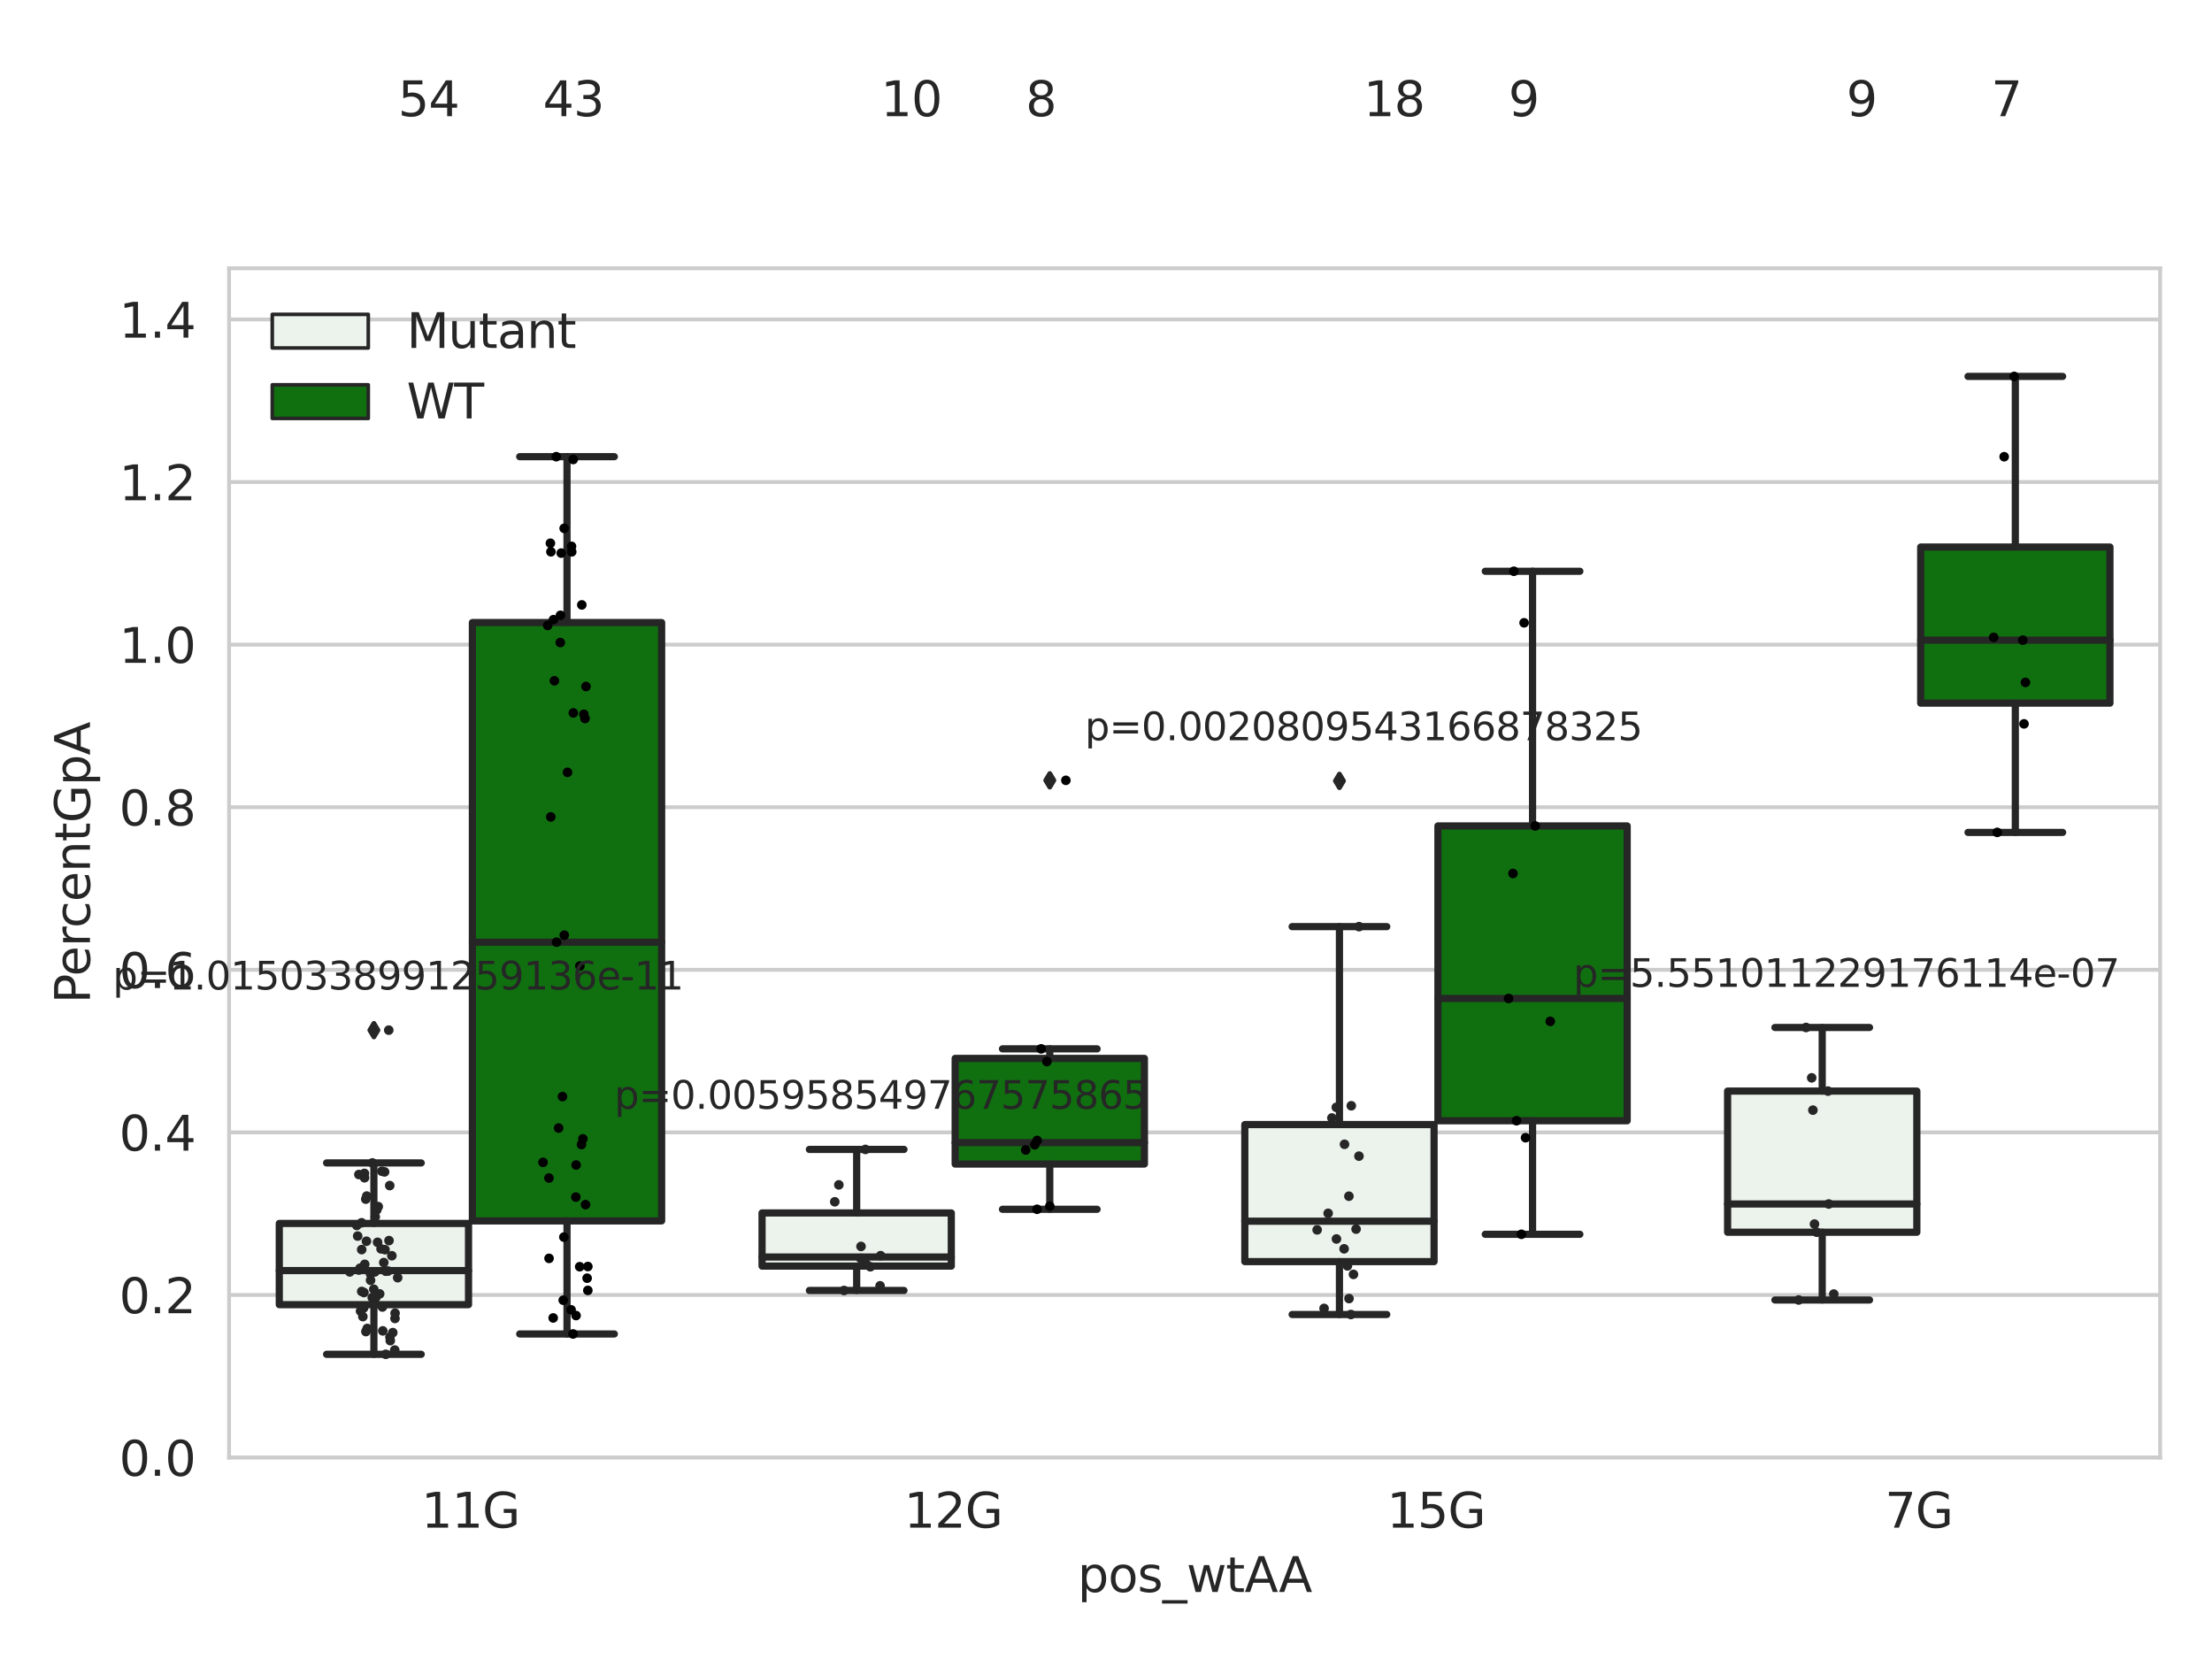 <?xml version="1.0" encoding="utf-8" standalone="no"?>
<!DOCTYPE svg PUBLIC "-//W3C//DTD SVG 1.1//EN"
  "http://www.w3.org/Graphics/SVG/1.1/DTD/svg11.dtd">
<svg xmlns:xlink="http://www.w3.org/1999/xlink" width="460.8pt" height="345.6pt" viewBox="0 0 460.8 345.6" xmlns="http://www.w3.org/2000/svg" version="1.1">
 <defs>
  <style type="text/css">*{stroke-linejoin: round; stroke-linecap: butt}</style>
 </defs>
 <g id="figure_1">
  <g id="patch_1">
   <path d="M 0 345.6 
L 460.8 345.6 
L 460.8 0 
L 0 0 
z
" style="fill: #ffffff"/>
  </g>
  <g id="axes_1">
   <g id="patch_2">
    <path d="M 47.72 303.64 
L 450 303.64 
L 450 55.89 
L 47.72 55.89 
z
" style="fill: #ffffff"/>
   </g>
   <g id="matplotlib.axis_1">
    <g id="xtick_1">
     <g id="text_1">
      <!-- 11G -->
      <g style="fill: #262626" transform="translate(87.768 318.238)scale(0.1 -0.1)">
       <defs>
        <path id="DejaVuSans-31" d="M 794 531 
L 1825 531 
L 1825 4091 
L 703 3866 
L 703 4441 
L 1819 4666 
L 2450 4666 
L 2450 531 
L 3481 531 
L 3481 0 
L 794 0 
L 794 531 
z
" transform="scale(0.016)"/>
        <path id="DejaVuSans-47" d="M 3809 666 
L 3809 1919 
L 2778 1919 
L 2778 2438 
L 4434 2438 
L 4434 434 
Q 4069 175 3628 42 
Q 3188 -91 2688 -91 
Q 1594 -91 976 548 
Q 359 1188 359 2328 
Q 359 3472 976 4111 
Q 1594 4750 2688 4750 
Q 3144 4750 3555 4637 
Q 3966 4525 4313 4306 
L 4313 3634 
Q 3963 3931 3569 4081 
Q 3175 4231 2741 4231 
Q 1884 4231 1454 3753 
Q 1025 3275 1025 2328 
Q 1025 1384 1454 906 
Q 1884 428 2741 428 
Q 3075 428 3337 486 
Q 3600 544 3809 666 
z
" transform="scale(0.016)"/>
       </defs>
       <use xlink:href="#DejaVuSans-31"/>
       <use xlink:href="#DejaVuSans-31" x="63.623"/>
       <use xlink:href="#DejaVuSans-47" x="127.246"/>
      </g>
     </g>
    </g>
    <g id="xtick_2">
     <g id="text_2">
      <!-- 12G -->
      <g style="fill: #262626" transform="translate(188.338 318.238)scale(0.1 -0.1)">
       <defs>
        <path id="DejaVuSans-32" d="M 1228 531 
L 3431 531 
L 3431 0 
L 469 0 
L 469 531 
Q 828 903 1448 1529 
Q 2069 2156 2228 2338 
Q 2531 2678 2651 2914 
Q 2772 3150 2772 3378 
Q 2772 3750 2511 3984 
Q 2250 4219 1831 4219 
Q 1534 4219 1204 4116 
Q 875 4013 500 3803 
L 500 4441 
Q 881 4594 1212 4672 
Q 1544 4750 1819 4750 
Q 2544 4750 2975 4387 
Q 3406 4025 3406 3419 
Q 3406 3131 3298 2873 
Q 3191 2616 2906 2266 
Q 2828 2175 2409 1742 
Q 1991 1309 1228 531 
z
" transform="scale(0.016)"/>
       </defs>
       <use xlink:href="#DejaVuSans-31"/>
       <use xlink:href="#DejaVuSans-32" x="63.623"/>
       <use xlink:href="#DejaVuSans-47" x="127.246"/>
      </g>
     </g>
    </g>
    <g id="xtick_3">
     <g id="text_3">
      <!-- 15G -->
      <g style="fill: #262626" transform="translate(288.908 318.238)scale(0.1 -0.1)">
       <defs>
        <path id="DejaVuSans-35" d="M 691 4666 
L 3169 4666 
L 3169 4134 
L 1269 4134 
L 1269 2991 
Q 1406 3038 1543 3061 
Q 1681 3084 1819 3084 
Q 2600 3084 3056 2656 
Q 3513 2228 3513 1497 
Q 3513 744 3044 326 
Q 2575 -91 1722 -91 
Q 1428 -91 1123 -41 
Q 819 9 494 109 
L 494 744 
Q 775 591 1075 516 
Q 1375 441 1709 441 
Q 2250 441 2565 725 
Q 2881 1009 2881 1497 
Q 2881 1984 2565 2268 
Q 2250 2553 1709 2553 
Q 1456 2553 1204 2497 
Q 953 2441 691 2322 
L 691 4666 
z
" transform="scale(0.016)"/>
       </defs>
       <use xlink:href="#DejaVuSans-31"/>
       <use xlink:href="#DejaVuSans-35" x="63.623"/>
       <use xlink:href="#DejaVuSans-47" x="127.246"/>
      </g>
     </g>
    </g>
    <g id="xtick_4">
     <g id="text_4">
      <!-- 7G -->
      <g style="fill: #262626" transform="translate(392.66 318.238)scale(0.1 -0.1)">
       <defs>
        <path id="DejaVuSans-37" d="M 525 4666 
L 3525 4666 
L 3525 4397 
L 1831 0 
L 1172 0 
L 2766 4134 
L 525 4134 
L 525 4666 
z
" transform="scale(0.016)"/>
       </defs>
       <use xlink:href="#DejaVuSans-37"/>
       <use xlink:href="#DejaVuSans-47" x="63.623"/>
      </g>
     </g>
    </g>
    <g id="text_5">
     <!-- pos_wtAA -->
     <g style="fill: #262626" transform="translate(224.494 331.638)scale(0.1 -0.1)">
      <defs>
       <path id="DejaVuSans-70" d="M 1159 525 
L 1159 -1331 
L 581 -1331 
L 581 3500 
L 1159 3500 
L 1159 2969 
Q 1341 3281 1617 3432 
Q 1894 3584 2278 3584 
Q 2916 3584 3314 3078 
Q 3713 2572 3713 1747 
Q 3713 922 3314 415 
Q 2916 -91 2278 -91 
Q 1894 -91 1617 61 
Q 1341 213 1159 525 
z
M 3116 1747 
Q 3116 2381 2855 2742 
Q 2594 3103 2138 3103 
Q 1681 3103 1420 2742 
Q 1159 2381 1159 1747 
Q 1159 1113 1420 752 
Q 1681 391 2138 391 
Q 2594 391 2855 752 
Q 3116 1113 3116 1747 
z
" transform="scale(0.016)"/>
       <path id="DejaVuSans-6f" d="M 1959 3097 
Q 1497 3097 1228 2736 
Q 959 2375 959 1747 
Q 959 1119 1226 758 
Q 1494 397 1959 397 
Q 2419 397 2687 759 
Q 2956 1122 2956 1747 
Q 2956 2369 2687 2733 
Q 2419 3097 1959 3097 
z
M 1959 3584 
Q 2709 3584 3137 3096 
Q 3566 2609 3566 1747 
Q 3566 888 3137 398 
Q 2709 -91 1959 -91 
Q 1206 -91 779 398 
Q 353 888 353 1747 
Q 353 2609 779 3096 
Q 1206 3584 1959 3584 
z
" transform="scale(0.016)"/>
       <path id="DejaVuSans-73" d="M 2834 3397 
L 2834 2853 
Q 2591 2978 2328 3040 
Q 2066 3103 1784 3103 
Q 1356 3103 1142 2972 
Q 928 2841 928 2578 
Q 928 2378 1081 2264 
Q 1234 2150 1697 2047 
L 1894 2003 
Q 2506 1872 2764 1633 
Q 3022 1394 3022 966 
Q 3022 478 2636 193 
Q 2250 -91 1575 -91 
Q 1294 -91 989 -36 
Q 684 19 347 128 
L 347 722 
Q 666 556 975 473 
Q 1284 391 1588 391 
Q 1994 391 2212 530 
Q 2431 669 2431 922 
Q 2431 1156 2273 1281 
Q 2116 1406 1581 1522 
L 1381 1569 
Q 847 1681 609 1914 
Q 372 2147 372 2553 
Q 372 3047 722 3315 
Q 1072 3584 1716 3584 
Q 2034 3584 2315 3537 
Q 2597 3491 2834 3397 
z
" transform="scale(0.016)"/>
       <path id="DejaVuSans-5f" d="M 3263 -1063 
L 3263 -1509 
L -63 -1509 
L -63 -1063 
L 3263 -1063 
z
" transform="scale(0.016)"/>
       <path id="DejaVuSans-77" d="M 269 3500 
L 844 3500 
L 1563 769 
L 2278 3500 
L 2956 3500 
L 3675 769 
L 4391 3500 
L 4966 3500 
L 4050 0 
L 3372 0 
L 2619 2869 
L 1863 0 
L 1184 0 
L 269 3500 
z
" transform="scale(0.016)"/>
       <path id="DejaVuSans-74" d="M 1172 4494 
L 1172 3500 
L 2356 3500 
L 2356 3053 
L 1172 3053 
L 1172 1153 
Q 1172 725 1289 603 
Q 1406 481 1766 481 
L 2356 481 
L 2356 0 
L 1766 0 
Q 1100 0 847 248 
Q 594 497 594 1153 
L 594 3053 
L 172 3053 
L 172 3500 
L 594 3500 
L 594 4494 
L 1172 4494 
z
" transform="scale(0.016)"/>
       <path id="DejaVuSans-41" d="M 2188 4044 
L 1331 1722 
L 3047 1722 
L 2188 4044 
z
M 1831 4666 
L 2547 4666 
L 4325 0 
L 3669 0 
L 3244 1197 
L 1141 1197 
L 716 0 
L 50 0 
L 1831 4666 
z
" transform="scale(0.016)"/>
      </defs>
      <use xlink:href="#DejaVuSans-70"/>
      <use xlink:href="#DejaVuSans-6f" x="63.477"/>
      <use xlink:href="#DejaVuSans-73" x="124.658"/>
      <use xlink:href="#DejaVuSans-5f" x="176.758"/>
      <use xlink:href="#DejaVuSans-77" x="226.758"/>
      <use xlink:href="#DejaVuSans-74" x="308.545"/>
      <use xlink:href="#DejaVuSans-41" x="347.754"/>
      <use xlink:href="#DejaVuSans-41" x="418.912"/>
     </g>
    </g>
   </g>
   <g id="matplotlib.axis_2">
    <g id="ytick_1">
     <g id="line2d_1">
      <path d="M 47.72 303.64 
L 450 303.64 
" clip-path="url(#pffad188296)" style="fill: none; stroke: #cccccc; stroke-width: 0.8; stroke-linecap: round"/>
     </g>
     <g id="text_6">
      <!-- 0.0 -->
      <g style="fill: #262626" transform="translate(24.817 307.439)scale(0.1 -0.1)">
       <defs>
        <path id="DejaVuSans-30" d="M 2034 4250 
Q 1547 4250 1301 3770 
Q 1056 3291 1056 2328 
Q 1056 1369 1301 889 
Q 1547 409 2034 409 
Q 2525 409 2770 889 
Q 3016 1369 3016 2328 
Q 3016 3291 2770 3770 
Q 2525 4250 2034 4250 
z
M 2034 4750 
Q 2819 4750 3233 4129 
Q 3647 3509 3647 2328 
Q 3647 1150 3233 529 
Q 2819 -91 2034 -91 
Q 1250 -91 836 529 
Q 422 1150 422 2328 
Q 422 3509 836 4129 
Q 1250 4750 2034 4750 
z
" transform="scale(0.016)"/>
        <path id="DejaVuSans-2e" d="M 684 794 
L 1344 794 
L 1344 0 
L 684 0 
L 684 794 
z
" transform="scale(0.016)"/>
       </defs>
       <use xlink:href="#DejaVuSans-30"/>
       <use xlink:href="#DejaVuSans-2e" x="63.623"/>
       <use xlink:href="#DejaVuSans-30" x="95.41"/>
      </g>
     </g>
    </g>
    <g id="ytick_2">
     <g id="line2d_2">
      <path d="M 47.72 269.769 
L 450 269.769 
" clip-path="url(#pffad188296)" style="fill: none; stroke: #cccccc; stroke-width: 0.8; stroke-linecap: round"/>
     </g>
     <g id="text_7">
      <!-- 0.2 -->
      <g style="fill: #262626" transform="translate(24.817 273.568)scale(0.1 -0.1)">
       <use xlink:href="#DejaVuSans-30"/>
       <use xlink:href="#DejaVuSans-2e" x="63.623"/>
       <use xlink:href="#DejaVuSans-32" x="95.41"/>
      </g>
     </g>
    </g>
    <g id="ytick_3">
     <g id="line2d_3">
      <path d="M 47.72 235.898 
L 450 235.898 
" clip-path="url(#pffad188296)" style="fill: none; stroke: #cccccc; stroke-width: 0.8; stroke-linecap: round"/>
     </g>
     <g id="text_8">
      <!-- 0.4 -->
      <g style="fill: #262626" transform="translate(24.817 239.697)scale(0.1 -0.1)">
       <defs>
        <path id="DejaVuSans-34" d="M 2419 4116 
L 825 1625 
L 2419 1625 
L 2419 4116 
z
M 2253 4666 
L 3047 4666 
L 3047 1625 
L 3713 1625 
L 3713 1100 
L 3047 1100 
L 3047 0 
L 2419 0 
L 2419 1100 
L 313 1100 
L 313 1709 
L 2253 4666 
z
" transform="scale(0.016)"/>
       </defs>
       <use xlink:href="#DejaVuSans-30"/>
       <use xlink:href="#DejaVuSans-2e" x="63.623"/>
       <use xlink:href="#DejaVuSans-34" x="95.41"/>
      </g>
     </g>
    </g>
    <g id="ytick_4">
     <g id="line2d_4">
      <path d="M 47.72 202.026 
L 450 202.026 
" clip-path="url(#pffad188296)" style="fill: none; stroke: #cccccc; stroke-width: 0.8; stroke-linecap: round"/>
     </g>
     <g id="text_9">
      <!-- 0.6 -->
      <g style="fill: #262626" transform="translate(24.817 205.826)scale(0.1 -0.1)">
       <defs>
        <path id="DejaVuSans-36" d="M 2113 2584 
Q 1688 2584 1439 2293 
Q 1191 2003 1191 1497 
Q 1191 994 1439 701 
Q 1688 409 2113 409 
Q 2538 409 2786 701 
Q 3034 994 3034 1497 
Q 3034 2003 2786 2293 
Q 2538 2584 2113 2584 
z
M 3366 4563 
L 3366 3988 
Q 3128 4100 2886 4159 
Q 2644 4219 2406 4219 
Q 1781 4219 1451 3797 
Q 1122 3375 1075 2522 
Q 1259 2794 1537 2939 
Q 1816 3084 2150 3084 
Q 2853 3084 3261 2657 
Q 3669 2231 3669 1497 
Q 3669 778 3244 343 
Q 2819 -91 2113 -91 
Q 1303 -91 875 529 
Q 447 1150 447 2328 
Q 447 3434 972 4092 
Q 1497 4750 2381 4750 
Q 2619 4750 2861 4703 
Q 3103 4656 3366 4563 
z
" transform="scale(0.016)"/>
       </defs>
       <use xlink:href="#DejaVuSans-30"/>
       <use xlink:href="#DejaVuSans-2e" x="63.623"/>
       <use xlink:href="#DejaVuSans-36" x="95.41"/>
      </g>
     </g>
    </g>
    <g id="ytick_5">
     <g id="line2d_5">
      <path d="M 47.72 168.155 
L 450 168.155 
" clip-path="url(#pffad188296)" style="fill: none; stroke: #cccccc; stroke-width: 0.8; stroke-linecap: round"/>
     </g>
     <g id="text_10">
      <!-- 0.8 -->
      <g style="fill: #262626" transform="translate(24.817 171.954)scale(0.1 -0.1)">
       <defs>
        <path id="DejaVuSans-38" d="M 2034 2216 
Q 1584 2216 1326 1975 
Q 1069 1734 1069 1313 
Q 1069 891 1326 650 
Q 1584 409 2034 409 
Q 2484 409 2743 651 
Q 3003 894 3003 1313 
Q 3003 1734 2745 1975 
Q 2488 2216 2034 2216 
z
M 1403 2484 
Q 997 2584 770 2862 
Q 544 3141 544 3541 
Q 544 4100 942 4425 
Q 1341 4750 2034 4750 
Q 2731 4750 3128 4425 
Q 3525 4100 3525 3541 
Q 3525 3141 3298 2862 
Q 3072 2584 2669 2484 
Q 3125 2378 3379 2068 
Q 3634 1759 3634 1313 
Q 3634 634 3220 271 
Q 2806 -91 2034 -91 
Q 1263 -91 848 271 
Q 434 634 434 1313 
Q 434 1759 690 2068 
Q 947 2378 1403 2484 
z
M 1172 3481 
Q 1172 3119 1398 2916 
Q 1625 2713 2034 2713 
Q 2441 2713 2670 2916 
Q 2900 3119 2900 3481 
Q 2900 3844 2670 4047 
Q 2441 4250 2034 4250 
Q 1625 4250 1398 4047 
Q 1172 3844 1172 3481 
z
" transform="scale(0.016)"/>
       </defs>
       <use xlink:href="#DejaVuSans-30"/>
       <use xlink:href="#DejaVuSans-2e" x="63.623"/>
       <use xlink:href="#DejaVuSans-38" x="95.41"/>
      </g>
     </g>
    </g>
    <g id="ytick_6">
     <g id="line2d_6">
      <path d="M 47.72 134.284 
L 450 134.284 
" clip-path="url(#pffad188296)" style="fill: none; stroke: #cccccc; stroke-width: 0.8; stroke-linecap: round"/>
     </g>
     <g id="text_11">
      <!-- 1.0 -->
      <g style="fill: #262626" transform="translate(24.817 138.083)scale(0.1 -0.1)">
       <use xlink:href="#DejaVuSans-31"/>
       <use xlink:href="#DejaVuSans-2e" x="63.623"/>
       <use xlink:href="#DejaVuSans-30" x="95.41"/>
      </g>
     </g>
    </g>
    <g id="ytick_7">
     <g id="line2d_7">
      <path d="M 47.72 100.413 
L 450 100.413 
" clip-path="url(#pffad188296)" style="fill: none; stroke: #cccccc; stroke-width: 0.8; stroke-linecap: round"/>
     </g>
     <g id="text_12">
      <!-- 1.2 -->
      <g style="fill: #262626" transform="translate(24.817 104.212)scale(0.1 -0.1)">
       <use xlink:href="#DejaVuSans-31"/>
       <use xlink:href="#DejaVuSans-2e" x="63.623"/>
       <use xlink:href="#DejaVuSans-32" x="95.41"/>
      </g>
     </g>
    </g>
    <g id="ytick_8">
     <g id="line2d_8">
      <path d="M 47.72 66.542 
L 450 66.542 
" clip-path="url(#pffad188296)" style="fill: none; stroke: #cccccc; stroke-width: 0.8; stroke-linecap: round"/>
     </g>
     <g id="text_13">
      <!-- 1.4 -->
      <g style="fill: #262626" transform="translate(24.817 70.341)scale(0.1 -0.1)">
       <use xlink:href="#DejaVuSans-31"/>
       <use xlink:href="#DejaVuSans-2e" x="63.623"/>
       <use xlink:href="#DejaVuSans-34" x="95.41"/>
      </g>
     </g>
    </g>
    <g id="text_14">
     <!-- PercentGpA -->
     <g style="fill: #262626" transform="translate(18.737 209.041)rotate(-90)scale(0.1 -0.1)">
      <defs>
       <path id="DejaVuSans-50" d="M 1259 4147 
L 1259 2394 
L 2053 2394 
Q 2494 2394 2734 2622 
Q 2975 2850 2975 3272 
Q 2975 3691 2734 3919 
Q 2494 4147 2053 4147 
L 1259 4147 
z
M 628 4666 
L 2053 4666 
Q 2838 4666 3239 4311 
Q 3641 3956 3641 3272 
Q 3641 2581 3239 2228 
Q 2838 1875 2053 1875 
L 1259 1875 
L 1259 0 
L 628 0 
L 628 4666 
z
" transform="scale(0.016)"/>
       <path id="DejaVuSans-65" d="M 3597 1894 
L 3597 1613 
L 953 1613 
Q 991 1019 1311 708 
Q 1631 397 2203 397 
Q 2534 397 2845 478 
Q 3156 559 3463 722 
L 3463 178 
Q 3153 47 2828 -22 
Q 2503 -91 2169 -91 
Q 1331 -91 842 396 
Q 353 884 353 1716 
Q 353 2575 817 3079 
Q 1281 3584 2069 3584 
Q 2775 3584 3186 3129 
Q 3597 2675 3597 1894 
z
M 3022 2063 
Q 3016 2534 2758 2815 
Q 2500 3097 2075 3097 
Q 1594 3097 1305 2825 
Q 1016 2553 972 2059 
L 3022 2063 
z
" transform="scale(0.016)"/>
       <path id="DejaVuSans-72" d="M 2631 2963 
Q 2534 3019 2420 3045 
Q 2306 3072 2169 3072 
Q 1681 3072 1420 2755 
Q 1159 2438 1159 1844 
L 1159 0 
L 581 0 
L 581 3500 
L 1159 3500 
L 1159 2956 
Q 1341 3275 1631 3429 
Q 1922 3584 2338 3584 
Q 2397 3584 2469 3576 
Q 2541 3569 2628 3553 
L 2631 2963 
z
" transform="scale(0.016)"/>
       <path id="DejaVuSans-63" d="M 3122 3366 
L 3122 2828 
Q 2878 2963 2633 3030 
Q 2388 3097 2138 3097 
Q 1578 3097 1268 2742 
Q 959 2388 959 1747 
Q 959 1106 1268 751 
Q 1578 397 2138 397 
Q 2388 397 2633 464 
Q 2878 531 3122 666 
L 3122 134 
Q 2881 22 2623 -34 
Q 2366 -91 2075 -91 
Q 1284 -91 818 406 
Q 353 903 353 1747 
Q 353 2603 823 3093 
Q 1294 3584 2113 3584 
Q 2378 3584 2631 3529 
Q 2884 3475 3122 3366 
z
" transform="scale(0.016)"/>
       <path id="DejaVuSans-6e" d="M 3513 2113 
L 3513 0 
L 2938 0 
L 2938 2094 
Q 2938 2591 2744 2837 
Q 2550 3084 2163 3084 
Q 1697 3084 1428 2787 
Q 1159 2491 1159 1978 
L 1159 0 
L 581 0 
L 581 3500 
L 1159 3500 
L 1159 2956 
Q 1366 3272 1645 3428 
Q 1925 3584 2291 3584 
Q 2894 3584 3203 3211 
Q 3513 2838 3513 2113 
z
" transform="scale(0.016)"/>
      </defs>
      <use xlink:href="#DejaVuSans-50"/>
      <use xlink:href="#DejaVuSans-65" x="56.678"/>
      <use xlink:href="#DejaVuSans-72" x="118.201"/>
      <use xlink:href="#DejaVuSans-63" x="157.064"/>
      <use xlink:href="#DejaVuSans-65" x="212.045"/>
      <use xlink:href="#DejaVuSans-6e" x="273.568"/>
      <use xlink:href="#DejaVuSans-74" x="336.947"/>
      <use xlink:href="#DejaVuSans-47" x="376.156"/>
      <use xlink:href="#DejaVuSans-70" x="453.646"/>
      <use xlink:href="#DejaVuSans-41" x="517.123"/>
     </g>
    </g>
   </g>
   <g id="patch_3">
    <path d="M 58.179 271.781 
L 97.603 271.781 
L 97.603 254.868 
L 58.179 254.868 
L 58.179 271.781 
z
" clip-path="url(#pffad188296)" style="fill: #ecf2ec; stroke: #262626; stroke-width: 1.5; stroke-linejoin: miter"/>
   </g>
   <g id="patch_4">
    <path d="M 98.407 254.332 
L 137.831 254.332 
L 137.831 129.691 
L 98.407 129.691 
L 98.407 254.332 
z
" clip-path="url(#pffad188296)" style="fill: #107010; stroke: #262626; stroke-width: 1.5; stroke-linejoin: miter"/>
   </g>
   <g id="patch_5">
    <path d="M 158.749 263.752 
L 198.173 263.752 
L 198.173 252.679 
L 158.749 252.679 
L 158.749 263.752 
z
" clip-path="url(#pffad188296)" style="fill: #ecf2ec; stroke: #262626; stroke-width: 1.5; stroke-linejoin: miter"/>
   </g>
   <g id="patch_6">
    <path d="M 198.977 242.49 
L 238.401 242.49 
L 238.401 220.482 
L 198.977 220.482 
L 198.977 242.49 
z
" clip-path="url(#pffad188296)" style="fill: #107010; stroke: #262626; stroke-width: 1.5; stroke-linejoin: miter"/>
   </g>
   <g id="patch_7">
    <path d="M 259.319 262.815 
L 298.743 262.815 
L 298.743 234.265 
L 259.319 234.265 
L 259.319 262.815 
z
" clip-path="url(#pffad188296)" style="fill: #ecf2ec; stroke: #262626; stroke-width: 1.5; stroke-linejoin: miter"/>
   </g>
   <g id="patch_8">
    <path d="M 299.547 233.468 
L 338.971 233.468 
L 338.971 172.057 
L 299.547 172.057 
L 299.547 233.468 
z
" clip-path="url(#pffad188296)" style="fill: #107010; stroke: #262626; stroke-width: 1.5; stroke-linejoin: miter"/>
   </g>
   <g id="patch_9">
    <path d="M 359.889 256.699 
L 399.313 256.699 
L 399.313 227.295 
L 359.889 227.295 
L 359.889 256.699 
z
" clip-path="url(#pffad188296)" style="fill: #ecf2ec; stroke: #262626; stroke-width: 1.5; stroke-linejoin: miter"/>
   </g>
   <g id="patch_10">
    <path d="M 400.117 146.476 
L 439.541 146.476 
L 439.541 113.961 
L 400.117 113.961 
L 400.117 146.476 
z
" clip-path="url(#pffad188296)" style="fill: #107010; stroke: #262626; stroke-width: 1.5; stroke-linejoin: miter"/>
   </g>
   <g id="patch_11">
    <path d="M 98.005 303.64 
L 98.005 303.64 
L 98.005 303.64 
L 98.005 303.64 
z
" clip-path="url(#pffad188296)" style="fill: #ecf2ec; stroke: #262626; stroke-width: 0.75; stroke-linejoin: miter"/>
   </g>
   <g id="patch_12">
    <path d="M 98.005 303.64 
L 98.005 303.64 
L 98.005 303.64 
L 98.005 303.64 
z
" clip-path="url(#pffad188296)" style="fill: #107010; stroke: #262626; stroke-width: 0.75; stroke-linejoin: miter"/>
   </g>
   <g id="PathCollection_1"/>
   <g id="PathCollection_2"/>
   <g id="line2d_9">
    <path d="M 77.891 271.781 
L 77.891 282.127 
" clip-path="url(#pffad188296)" style="fill: none; stroke: #262626; stroke-width: 1.5; stroke-linecap: round"/>
   </g>
   <g id="line2d_10">
    <path d="M 77.891 254.868 
L 77.891 242.261 
" clip-path="url(#pffad188296)" style="fill: none; stroke: #262626; stroke-width: 1.5; stroke-linecap: round"/>
   </g>
   <g id="line2d_11">
    <path d="M 68.035 282.127 
L 87.747 282.127 
" clip-path="url(#pffad188296)" style="fill: none; stroke: #262626; stroke-width: 1.5; stroke-linecap: round"/>
   </g>
   <g id="line2d_12">
    <path d="M 68.035 242.261 
L 87.747 242.261 
" clip-path="url(#pffad188296)" style="fill: none; stroke: #262626; stroke-width: 1.5; stroke-linecap: round"/>
   </g>
   <g id="line2d_13">
    <defs>
     <path id="m23ffa8ee17" d="M -0 1.414 
L 0.849 0 
L 0 -1.414 
L -0.849 -0 
z
" style="stroke: #262626; stroke-linejoin: miter"/>
    </defs>
    <g clip-path="url(#pffad188296)">
     <use xlink:href="#m23ffa8ee17" x="77.891" y="214.598" style="fill: #262626; stroke: #262626; stroke-linejoin: miter"/>
    </g>
   </g>
   <g id="line2d_14">
    <path d="M 118.119 254.332 
L 118.119 277.888 
" clip-path="url(#pffad188296)" style="fill: none; stroke: #262626; stroke-width: 1.5; stroke-linecap: round"/>
   </g>
   <g id="line2d_15">
    <path d="M 118.119 129.691 
L 118.119 95.136 
" clip-path="url(#pffad188296)" style="fill: none; stroke: #262626; stroke-width: 1.5; stroke-linecap: round"/>
   </g>
   <g id="line2d_16">
    <path d="M 108.263 277.888 
L 127.975 277.888 
" clip-path="url(#pffad188296)" style="fill: none; stroke: #262626; stroke-width: 1.5; stroke-linecap: round"/>
   </g>
   <g id="line2d_17">
    <path d="M 108.263 95.136 
L 127.975 95.136 
" clip-path="url(#pffad188296)" style="fill: none; stroke: #262626; stroke-width: 1.5; stroke-linecap: round"/>
   </g>
   <g id="line2d_18"/>
   <g id="line2d_19">
    <path d="M 178.461 263.752 
L 178.461 268.83 
" clip-path="url(#pffad188296)" style="fill: none; stroke: #262626; stroke-width: 1.5; stroke-linecap: round"/>
   </g>
   <g id="line2d_20">
    <path d="M 178.461 252.679 
L 178.461 239.445 
" clip-path="url(#pffad188296)" style="fill: none; stroke: #262626; stroke-width: 1.5; stroke-linecap: round"/>
   </g>
   <g id="line2d_21">
    <path d="M 168.605 268.83 
L 188.317 268.83 
" clip-path="url(#pffad188296)" style="fill: none; stroke: #262626; stroke-width: 1.5; stroke-linecap: round"/>
   </g>
   <g id="line2d_22">
    <path d="M 168.605 239.445 
L 188.317 239.445 
" clip-path="url(#pffad188296)" style="fill: none; stroke: #262626; stroke-width: 1.5; stroke-linecap: round"/>
   </g>
   <g id="line2d_23"/>
   <g id="line2d_24">
    <path d="M 218.689 242.49 
L 218.689 251.916 
" clip-path="url(#pffad188296)" style="fill: none; stroke: #262626; stroke-width: 1.5; stroke-linecap: round"/>
   </g>
   <g id="line2d_25">
    <path d="M 218.689 220.482 
L 218.689 218.497 
" clip-path="url(#pffad188296)" style="fill: none; stroke: #262626; stroke-width: 1.5; stroke-linecap: round"/>
   </g>
   <g id="line2d_26">
    <path d="M 208.833 251.916 
L 228.545 251.916 
" clip-path="url(#pffad188296)" style="fill: none; stroke: #262626; stroke-width: 1.5; stroke-linecap: round"/>
   </g>
   <g id="line2d_27">
    <path d="M 208.833 218.497 
L 228.545 218.497 
" clip-path="url(#pffad188296)" style="fill: none; stroke: #262626; stroke-width: 1.5; stroke-linecap: round"/>
   </g>
   <g id="line2d_28">
    <g clip-path="url(#pffad188296)">
     <use xlink:href="#m23ffa8ee17" x="218.689" y="162.558" style="fill: #262626; stroke: #262626; stroke-linejoin: miter"/>
    </g>
   </g>
   <g id="line2d_29">
    <path d="M 279.031 262.815 
L 279.031 273.835 
" clip-path="url(#pffad188296)" style="fill: none; stroke: #262626; stroke-width: 1.5; stroke-linecap: round"/>
   </g>
   <g id="line2d_30">
    <path d="M 279.031 234.265 
L 279.031 193.035 
" clip-path="url(#pffad188296)" style="fill: none; stroke: #262626; stroke-width: 1.5; stroke-linecap: round"/>
   </g>
   <g id="line2d_31">
    <path d="M 269.175 273.835 
L 288.887 273.835 
" clip-path="url(#pffad188296)" style="fill: none; stroke: #262626; stroke-width: 1.5; stroke-linecap: round"/>
   </g>
   <g id="line2d_32">
    <path d="M 269.175 193.035 
L 288.887 193.035 
" clip-path="url(#pffad188296)" style="fill: none; stroke: #262626; stroke-width: 1.5; stroke-linecap: round"/>
   </g>
   <g id="line2d_33">
    <g clip-path="url(#pffad188296)">
     <use xlink:href="#m23ffa8ee17" x="279.031" y="162.674" style="fill: #262626; stroke: #262626; stroke-linejoin: miter"/>
    </g>
   </g>
   <g id="line2d_34">
    <path d="M 319.259 233.468 
L 319.259 257.124 
" clip-path="url(#pffad188296)" style="fill: none; stroke: #262626; stroke-width: 1.5; stroke-linecap: round"/>
   </g>
   <g id="line2d_35">
    <path d="M 319.259 172.057 
L 319.259 119.005 
" clip-path="url(#pffad188296)" style="fill: none; stroke: #262626; stroke-width: 1.5; stroke-linecap: round"/>
   </g>
   <g id="line2d_36">
    <path d="M 309.403 257.124 
L 329.115 257.124 
" clip-path="url(#pffad188296)" style="fill: none; stroke: #262626; stroke-width: 1.5; stroke-linecap: round"/>
   </g>
   <g id="line2d_37">
    <path d="M 309.403 119.005 
L 329.115 119.005 
" clip-path="url(#pffad188296)" style="fill: none; stroke: #262626; stroke-width: 1.5; stroke-linecap: round"/>
   </g>
   <g id="line2d_38"/>
   <g id="line2d_39">
    <path d="M 379.601 256.699 
L 379.601 270.81 
" clip-path="url(#pffad188296)" style="fill: none; stroke: #262626; stroke-width: 1.5; stroke-linecap: round"/>
   </g>
   <g id="line2d_40">
    <path d="M 379.601 227.295 
L 379.601 214.043 
" clip-path="url(#pffad188296)" style="fill: none; stroke: #262626; stroke-width: 1.5; stroke-linecap: round"/>
   </g>
   <g id="line2d_41">
    <path d="M 369.745 270.81 
L 389.457 270.81 
" clip-path="url(#pffad188296)" style="fill: none; stroke: #262626; stroke-width: 1.5; stroke-linecap: round"/>
   </g>
   <g id="line2d_42">
    <path d="M 369.745 214.043 
L 389.457 214.043 
" clip-path="url(#pffad188296)" style="fill: none; stroke: #262626; stroke-width: 1.5; stroke-linecap: round"/>
   </g>
   <g id="line2d_43"/>
   <g id="line2d_44">
    <path d="M 419.829 146.476 
L 419.829 173.403 
" clip-path="url(#pffad188296)" style="fill: none; stroke: #262626; stroke-width: 1.5; stroke-linecap: round"/>
   </g>
   <g id="line2d_45">
    <path d="M 419.829 113.961 
L 419.829 78.412 
" clip-path="url(#pffad188296)" style="fill: none; stroke: #262626; stroke-width: 1.5; stroke-linecap: round"/>
   </g>
   <g id="line2d_46">
    <path d="M 409.973 173.403 
L 429.685 173.403 
" clip-path="url(#pffad188296)" style="fill: none; stroke: #262626; stroke-width: 1.5; stroke-linecap: round"/>
   </g>
   <g id="line2d_47">
    <path d="M 409.973 78.412 
L 429.685 78.412 
" clip-path="url(#pffad188296)" style="fill: none; stroke: #262626; stroke-width: 1.5; stroke-linecap: round"/>
   </g>
   <g id="line2d_48"/>
   <g id="line2d_49">
    <path d="M 58.179 264.681 
L 97.603 264.681 
" clip-path="url(#pffad188296)" style="fill: none; stroke: #262626; stroke-width: 1.5; stroke-linecap: round"/>
   </g>
   <g id="line2d_50">
    <path d="M 98.407 196.272 
L 137.831 196.272 
" clip-path="url(#pffad188296)" style="fill: none; stroke: #262626; stroke-width: 1.5; stroke-linecap: round"/>
   </g>
   <g id="line2d_51">
    <path d="M 158.749 261.859 
L 198.173 261.859 
" clip-path="url(#pffad188296)" style="fill: none; stroke: #262626; stroke-width: 1.5; stroke-linecap: round"/>
   </g>
   <g id="line2d_52">
    <path d="M 198.977 238.026 
L 238.401 238.026 
" clip-path="url(#pffad188296)" style="fill: none; stroke: #262626; stroke-width: 1.5; stroke-linecap: round"/>
   </g>
   <g id="line2d_53">
    <path d="M 259.319 254.401 
L 298.743 254.401 
" clip-path="url(#pffad188296)" style="fill: none; stroke: #262626; stroke-width: 1.5; stroke-linecap: round"/>
   </g>
   <g id="line2d_54">
    <path d="M 299.547 207.995 
L 338.971 207.995 
" clip-path="url(#pffad188296)" style="fill: none; stroke: #262626; stroke-width: 1.5; stroke-linecap: round"/>
   </g>
   <g id="line2d_55">
    <path d="M 359.889 250.813 
L 399.313 250.813 
" clip-path="url(#pffad188296)" style="fill: none; stroke: #262626; stroke-width: 1.5; stroke-linecap: round"/>
   </g>
   <g id="line2d_56">
    <path d="M 400.117 133.362 
L 439.541 133.362 
" clip-path="url(#pffad188296)" style="fill: none; stroke: #262626; stroke-width: 1.5; stroke-linecap: round"/>
   </g>
   <g id="patch_13">
    <path d="M 47.72 303.64 
L 47.72 55.89 
" style="fill: none; stroke: #cccccc; stroke-width: 0.8; stroke-linejoin: miter; stroke-linecap: square"/>
   </g>
   <g id="patch_14">
    <path d="M 450 303.64 
L 450 55.89 
" style="fill: none; stroke: #cccccc; stroke-width: 0.8; stroke-linejoin: miter; stroke-linecap: square"/>
   </g>
   <g id="patch_15">
    <path d="M 47.72 303.64 
L 450 303.64 
" style="fill: none; stroke: #cccccc; stroke-width: 0.8; stroke-linejoin: miter; stroke-linecap: square"/>
   </g>
   <g id="patch_16">
    <path d="M 47.72 55.89 
L 450 55.89 
" style="fill: none; stroke: #cccccc; stroke-width: 0.8; stroke-linejoin: miter; stroke-linecap: square"/>
   </g>
   <g id="PathCollection_3">
    <defs>
     <path id="C0_0_2d4a243732" d="M 0 1 
C 0.265 1 0.52 0.895 0.707 0.707 
C 0.895 0.52 1 0.265 1 -0 
C 1 -0.265 0.895 -0.52 0.707 -0.707 
C 0.52 -0.895 0.265 -1 0 -1 
C -0.265 -1 -0.52 -0.895 -0.707 -0.707 
C -0.895 -0.52 -1 -0.265 -1 0 
C -1 0.265 -0.895 0.52 -0.707 0.707 
C -0.52 0.895 -0.265 1 0 1 
z
"/>
    </defs>
    <g clip-path="url(#pffad188296)">
     <use xlink:href="#C0_0_2d4a243732" x="72.87" y="264.962" style="fill: #262626"/>
    </g>
    <g clip-path="url(#pffad188296)">
     <use xlink:href="#C0_0_2d4a243732" x="75.012" y="264.182" style="fill: #262626"/>
    </g>
    <g clip-path="url(#pffad188296)">
     <use xlink:href="#C0_0_2d4a243732" x="75.918" y="244.442" style="fill: #262626"/>
    </g>
    <g clip-path="url(#pffad188296)">
     <use xlink:href="#C0_0_2d4a243732" x="76.396" y="249.161" style="fill: #262626"/>
    </g>
    <g clip-path="url(#pffad188296)">
     <use xlink:href="#C0_0_2d4a243732" x="79.949" y="263.01" style="fill: #262626"/>
    </g>
    <g clip-path="url(#pffad188296)">
     <use xlink:href="#C0_0_2d4a243732" x="78.794" y="251.356" style="fill: #262626"/>
    </g>
    <g clip-path="url(#pffad188296)">
     <use xlink:href="#C0_0_2d4a243732" x="77.186" y="265.389" style="fill: #262626"/>
    </g>
    <g clip-path="url(#pffad188296)">
     <use xlink:href="#C0_0_2d4a243732" x="74.773" y="264.576" style="fill: #262626"/>
    </g>
    <g clip-path="url(#pffad188296)">
     <use xlink:href="#C0_0_2d4a243732" x="82.232" y="281.239" style="fill: #262626"/>
    </g>
    <g clip-path="url(#pffad188296)">
     <use xlink:href="#C0_0_2d4a243732" x="75.939" y="245.35" style="fill: #262626"/>
    </g>
    <g clip-path="url(#pffad188296)">
     <use xlink:href="#C0_0_2d4a243732" x="82.282" y="274.663" style="fill: #262626"/>
    </g>
    <g clip-path="url(#pffad188296)">
     <use xlink:href="#C0_0_2d4a243732" x="76.339" y="258.573" style="fill: #262626"/>
    </g>
    <g clip-path="url(#pffad188296)">
     <use xlink:href="#C0_0_2d4a243732" x="80.117" y="244.127" style="fill: #262626"/>
    </g>
    <g clip-path="url(#pffad188296)">
     <use xlink:href="#C0_0_2d4a243732" x="81.037" y="258.436" style="fill: #262626"/>
    </g>
    <g clip-path="url(#pffad188296)">
     <use xlink:href="#C0_0_2d4a243732" x="75.759" y="272.462" style="fill: #262626"/>
    </g>
    <g clip-path="url(#pffad188296)">
     <use xlink:href="#C0_0_2d4a243732" x="80.35" y="264.811" style="fill: #262626"/>
    </g>
    <g clip-path="url(#pffad188296)">
     <use xlink:href="#C0_0_2d4a243732" x="79.552" y="243.995" style="fill: #262626"/>
    </g>
    <g clip-path="url(#pffad188296)">
     <use xlink:href="#C0_0_2d4a243732" x="80.843" y="264.786" style="fill: #262626"/>
    </g>
    <g clip-path="url(#pffad188296)">
     <use xlink:href="#C0_0_2d4a243732" x="80.206" y="260.327" style="fill: #262626"/>
    </g>
    <g clip-path="url(#pffad188296)">
     <use xlink:href="#C0_0_2d4a243732" x="75.354" y="269.032" style="fill: #262626"/>
    </g>
    <g clip-path="url(#pffad188296)">
     <use xlink:href="#C0_0_2d4a243732" x="78.283" y="270.308" style="fill: #262626"/>
    </g>
    <g clip-path="url(#pffad188296)">
     <use xlink:href="#C0_0_2d4a243732" x="74.322" y="255.285" style="fill: #262626"/>
    </g>
    <g clip-path="url(#pffad188296)">
     <use xlink:href="#C0_0_2d4a243732" x="82.843" y="266.166" style="fill: #262626"/>
    </g>
    <g clip-path="url(#pffad188296)">
     <use xlink:href="#C0_0_2d4a243732" x="78.499" y="252.037" style="fill: #262626"/>
    </g>
    <g clip-path="url(#pffad188296)">
     <use xlink:href="#C0_0_2d4a243732" x="80.985" y="214.598" style="fill: #262626"/>
    </g>
    <g clip-path="url(#pffad188296)">
     <use xlink:href="#C0_0_2d4a243732" x="81.825" y="277.603" style="fill: #262626"/>
    </g>
    <g clip-path="url(#pffad188296)">
     <use xlink:href="#C0_0_2d4a243732" x="76.196" y="249.802" style="fill: #262626"/>
    </g>
    <g clip-path="url(#pffad188296)">
     <use xlink:href="#C0_0_2d4a243732" x="78.174" y="253.488" style="fill: #262626"/>
    </g>
    <g clip-path="url(#pffad188296)">
     <use xlink:href="#C0_0_2d4a243732" x="81.233" y="278.545" style="fill: #262626"/>
    </g>
    <g clip-path="url(#pffad188296)">
     <use xlink:href="#C0_0_2d4a243732" x="76.495" y="276.746" style="fill: #262626"/>
    </g>
    <g clip-path="url(#pffad188296)">
     <use xlink:href="#C0_0_2d4a243732" x="81.188" y="246.978" style="fill: #262626"/>
    </g>
    <g clip-path="url(#pffad188296)">
     <use xlink:href="#C0_0_2d4a243732" x="79.38" y="260.165" style="fill: #262626"/>
    </g>
    <g clip-path="url(#pffad188296)">
     <use xlink:href="#C0_0_2d4a243732" x="79.741" y="277.244" style="fill: #262626"/>
    </g>
    <g clip-path="url(#pffad188296)">
     <use xlink:href="#C0_0_2d4a243732" x="76.226" y="277.392" style="fill: #262626"/>
    </g>
    <g clip-path="url(#pffad188296)">
     <use xlink:href="#C0_0_2d4a243732" x="81.3" y="279.282" style="fill: #262626"/>
    </g>
    <g clip-path="url(#pffad188296)">
     <use xlink:href="#C0_0_2d4a243732" x="75.327" y="254.729" style="fill: #262626"/>
    </g>
    <g clip-path="url(#pffad188296)">
     <use xlink:href="#C0_0_2d4a243732" x="79.094" y="269.541" style="fill: #262626"/>
    </g>
    <g clip-path="url(#pffad188296)">
     <use xlink:href="#C0_0_2d4a243732" x="78.092" y="264.963" style="fill: #262626"/>
    </g>
    <g clip-path="url(#pffad188296)">
     <use xlink:href="#C0_0_2d4a243732" x="77.572" y="242.261" style="fill: #262626"/>
    </g>
    <g clip-path="url(#pffad188296)">
     <use xlink:href="#C0_0_2d4a243732" x="82.301" y="273.559" style="fill: #262626"/>
    </g>
    <g clip-path="url(#pffad188296)">
     <use xlink:href="#C0_0_2d4a243732" x="77.195" y="266.702" style="fill: #262626"/>
    </g>
    <g clip-path="url(#pffad188296)">
     <use xlink:href="#C0_0_2d4a243732" x="74.761" y="244.674" style="fill: #262626"/>
    </g>
    <g clip-path="url(#pffad188296)">
     <use xlink:href="#C0_0_2d4a243732" x="75.983" y="263.381" style="fill: #262626"/>
    </g>
    <g clip-path="url(#pffad188296)">
     <use xlink:href="#C0_0_2d4a243732" x="75.106" y="273.124" style="fill: #262626"/>
    </g>
    <g clip-path="url(#pffad188296)">
     <use xlink:href="#C0_0_2d4a243732" x="77.54" y="270.312" style="fill: #262626"/>
    </g>
    <g clip-path="url(#pffad188296)">
     <use xlink:href="#C0_0_2d4a243732" x="74.509" y="257.498" style="fill: #262626"/>
    </g>
    <g clip-path="url(#pffad188296)">
     <use xlink:href="#C0_0_2d4a243732" x="79.664" y="272.271" style="fill: #262626"/>
    </g>
    <g clip-path="url(#pffad188296)">
     <use xlink:href="#C0_0_2d4a243732" x="75.346" y="260.313" style="fill: #262626"/>
    </g>
    <g clip-path="url(#pffad188296)">
     <use xlink:href="#C0_0_2d4a243732" x="78.658" y="258.798" style="fill: #262626"/>
    </g>
    <g clip-path="url(#pffad188296)">
     <use xlink:href="#C0_0_2d4a243732" x="80.37" y="282.127" style="fill: #262626"/>
    </g>
    <g clip-path="url(#pffad188296)">
     <use xlink:href="#C0_0_2d4a243732" x="75.591" y="274.272" style="fill: #262626"/>
    </g>
    <g clip-path="url(#pffad188296)">
     <use xlink:href="#C0_0_2d4a243732" x="81.63" y="261.594" style="fill: #262626"/>
    </g>
    <g clip-path="url(#pffad188296)">
     <use xlink:href="#C0_0_2d4a243732" x="77.868" y="268.57" style="fill: #262626"/>
    </g>
    <g clip-path="url(#pffad188296)">
     <use xlink:href="#C0_0_2d4a243732" x="75.818" y="269.258" style="fill: #262626"/>
    </g>
   </g>
   <g id="PathCollection_4">
    <defs>
     <path id="C1_0_4f4d2742ec" d="M 0 1 
C 0.265 1 0.52 0.895 0.707 0.707 
C 0.895 0.52 1 0.265 1 -0 
C 1 -0.265 0.895 -0.52 0.707 -0.707 
C 0.52 -0.895 0.265 -1 0 -1 
C -0.265 -1 -0.52 -0.895 -0.707 -0.707 
C -0.895 -0.52 -1 -0.265 -1 0 
C -1 0.265 -0.895 0.52 -0.707 0.707 
C -0.52 0.895 -0.265 1 0 1 
z
"/>
    </defs>
    <g clip-path="url(#pffad188296)">
     <use xlink:href="#C1_0_4f4d2742ec" x="114.377" y="262.14"/>
    </g>
    <g clip-path="url(#pffad188296)">
     <use xlink:href="#C1_0_4f4d2742ec" x="114.358" y="245.41"/>
    </g>
    <g clip-path="url(#pffad188296)">
     <use xlink:href="#C1_0_4f4d2742ec" x="118.97" y="272.862"/>
    </g>
    <g clip-path="url(#pffad188296)">
     <use xlink:href="#C1_0_4f4d2742ec" x="120.8" y="201.235"/>
    </g>
    <g clip-path="url(#pffad188296)">
     <use xlink:href="#C1_0_4f4d2742ec" x="119.956" y="249.373"/>
    </g>
    <g clip-path="url(#pffad188296)">
     <use xlink:href="#C1_0_4f4d2742ec" x="120.761" y="263.879"/>
    </g>
    <g clip-path="url(#pffad188296)">
     <use xlink:href="#C1_0_4f4d2742ec" x="116.751" y="128.176"/>
    </g>
    <g clip-path="url(#pffad188296)">
     <use xlink:href="#C1_0_4f4d2742ec" x="117.524" y="110.062"/>
    </g>
    <g clip-path="url(#pffad188296)">
     <use xlink:href="#C1_0_4f4d2742ec" x="119.433" y="148.512"/>
    </g>
    <g clip-path="url(#pffad188296)">
     <use xlink:href="#C1_0_4f4d2742ec" x="119.102" y="114.953"/>
    </g>
    <g clip-path="url(#pffad188296)">
     <use xlink:href="#C1_0_4f4d2742ec" x="114.767" y="114.946"/>
    </g>
    <g clip-path="url(#pffad188296)">
     <use xlink:href="#C1_0_4f4d2742ec" x="119.057" y="113.812"/>
    </g>
    <g clip-path="url(#pffad188296)">
     <use xlink:href="#C1_0_4f4d2742ec" x="114.741" y="170.179"/>
    </g>
    <g clip-path="url(#pffad188296)">
     <use xlink:href="#C1_0_4f4d2742ec" x="121.201" y="126.01"/>
    </g>
    <g clip-path="url(#pffad188296)">
     <use xlink:href="#C1_0_4f4d2742ec" x="122.074" y="143.013"/>
    </g>
    <g clip-path="url(#pffad188296)">
     <use xlink:href="#C1_0_4f4d2742ec" x="122.462" y="263.839"/>
    </g>
    <g clip-path="url(#pffad188296)">
     <use xlink:href="#C1_0_4f4d2742ec" x="121.631" y="148.8"/>
    </g>
    <g clip-path="url(#pffad188296)">
     <use xlink:href="#C1_0_4f4d2742ec" x="115.95" y="196.272"/>
    </g>
    <g clip-path="url(#pffad188296)">
     <use xlink:href="#C1_0_4f4d2742ec" x="121.977" y="250.954"/>
    </g>
    <g clip-path="url(#pffad188296)">
     <use xlink:href="#C1_0_4f4d2742ec" x="114.092" y="130.295"/>
    </g>
    <g clip-path="url(#pffad188296)">
     <use xlink:href="#C1_0_4f4d2742ec" x="116.719" y="133.855"/>
    </g>
    <g clip-path="url(#pffad188296)">
     <use xlink:href="#C1_0_4f4d2742ec" x="115.299" y="129.086"/>
    </g>
    <g clip-path="url(#pffad188296)">
     <use xlink:href="#C1_0_4f4d2742ec" x="116.912" y="115.219"/>
    </g>
    <g clip-path="url(#pffad188296)">
     <use xlink:href="#C1_0_4f4d2742ec" x="117.462" y="257.71"/>
    </g>
    <g clip-path="url(#pffad188296)">
     <use xlink:href="#C1_0_4f4d2742ec" x="117.335" y="270.855"/>
    </g>
    <g clip-path="url(#pffad188296)">
     <use xlink:href="#C1_0_4f4d2742ec" x="115.495" y="141.821"/>
    </g>
    <g clip-path="url(#pffad188296)">
     <use xlink:href="#C1_0_4f4d2742ec" x="116.367" y="234.994"/>
    </g>
    <g clip-path="url(#pffad188296)">
     <use xlink:href="#C1_0_4f4d2742ec" x="115.876" y="95.136"/>
    </g>
    <g clip-path="url(#pffad188296)">
     <use xlink:href="#C1_0_4f4d2742ec" x="114.659" y="113.166"/>
    </g>
    <g clip-path="url(#pffad188296)">
     <use xlink:href="#C1_0_4f4d2742ec" x="121.87" y="149.685"/>
    </g>
    <g clip-path="url(#pffad188296)">
     <use xlink:href="#C1_0_4f4d2742ec" x="113.118" y="242.14"/>
    </g>
    <g clip-path="url(#pffad188296)">
     <use xlink:href="#C1_0_4f4d2742ec" x="118.228" y="160.893"/>
    </g>
    <g clip-path="url(#pffad188296)">
     <use xlink:href="#C1_0_4f4d2742ec" x="120.013" y="242.694"/>
    </g>
    <g clip-path="url(#pffad188296)">
     <use xlink:href="#C1_0_4f4d2742ec" x="117.174" y="228.439"/>
    </g>
    <g clip-path="url(#pffad188296)">
     <use xlink:href="#C1_0_4f4d2742ec" x="121.422" y="237.24"/>
    </g>
    <g clip-path="url(#pffad188296)">
     <use xlink:href="#C1_0_4f4d2742ec" x="119.374" y="277.888"/>
    </g>
    <g clip-path="url(#pffad188296)">
     <use xlink:href="#C1_0_4f4d2742ec" x="122.459" y="268.817"/>
    </g>
    <g clip-path="url(#pffad188296)">
     <use xlink:href="#C1_0_4f4d2742ec" x="119.41" y="95.717"/>
    </g>
    <g clip-path="url(#pffad188296)">
     <use xlink:href="#C1_0_4f4d2742ec" x="115.239" y="274.551"/>
    </g>
    <g clip-path="url(#pffad188296)">
     <use xlink:href="#C1_0_4f4d2742ec" x="117.547" y="194.817"/>
    </g>
    <g clip-path="url(#pffad188296)">
     <use xlink:href="#C1_0_4f4d2742ec" x="122.307" y="266.268"/>
    </g>
    <g clip-path="url(#pffad188296)">
     <use xlink:href="#C1_0_4f4d2742ec" x="120.001" y="274.054"/>
    </g>
    <g clip-path="url(#pffad188296)">
     <use xlink:href="#C1_0_4f4d2742ec" x="121.137" y="238.427"/>
    </g>
   </g>
   <g id="PathCollection_5">
    <defs>
     <path id="C2_0_60aacd62ba" d="M 0 1 
C 0.265 1 0.52 0.895 0.707 0.707 
C 0.895 0.52 1 0.265 1 -0 
C 1 -0.265 0.895 -0.52 0.707 -0.707 
C 0.52 -0.895 0.265 -1 0 -1 
C -0.265 -1 -0.52 -0.895 -0.707 -0.707 
C -0.895 -0.52 -1 -0.265 -1 0 
C -1 0.265 -0.895 0.52 -0.707 0.707 
C -0.52 0.895 -0.265 1 0 1 
z
"/>
    </defs>
    <g clip-path="url(#pffad188296)">
     <use xlink:href="#C2_0_60aacd62ba" x="183.339" y="267.856" style="fill: #262626"/>
    </g>
    <g clip-path="url(#pffad188296)">
     <use xlink:href="#C2_0_60aacd62ba" x="180.285" y="239.445" style="fill: #262626"/>
    </g>
    <g clip-path="url(#pffad188296)">
     <use xlink:href="#C2_0_60aacd62ba" x="179.304" y="262.139" style="fill: #262626"/>
    </g>
    <g clip-path="url(#pffad188296)">
     <use xlink:href="#C2_0_60aacd62ba" x="179.367" y="259.653" style="fill: #262626"/>
    </g>
    <g clip-path="url(#pffad188296)">
     <use xlink:href="#C2_0_60aacd62ba" x="180.437" y="263.343" style="fill: #262626"/>
    </g>
    <g clip-path="url(#pffad188296)">
     <use xlink:href="#C2_0_60aacd62ba" x="174.745" y="246.829" style="fill: #262626"/>
    </g>
    <g clip-path="url(#pffad188296)">
     <use xlink:href="#C2_0_60aacd62ba" x="183.447" y="261.579" style="fill: #262626"/>
    </g>
    <g clip-path="url(#pffad188296)">
     <use xlink:href="#C2_0_60aacd62ba" x="175.838" y="268.83" style="fill: #262626"/>
    </g>
    <g clip-path="url(#pffad188296)">
     <use xlink:href="#C2_0_60aacd62ba" x="181.307" y="263.888" style="fill: #262626"/>
    </g>
    <g clip-path="url(#pffad188296)">
     <use xlink:href="#C2_0_60aacd62ba" x="173.897" y="250.355" style="fill: #262626"/>
    </g>
   </g>
   <g id="PathCollection_6">
    <defs>
     <path id="C3_0_2c4a526101" d="M 0 1 
C 0.265 1 0.52 0.895 0.707 0.707 
C 0.895 0.52 1 0.265 1 -0 
C 1 -0.265 0.895 -0.52 0.707 -0.707 
C 0.52 -0.895 0.265 -1 0 -1 
C -0.265 -1 -0.52 -0.895 -0.707 -0.707 
C -0.895 -0.52 -1 -0.265 -1 0 
C -1 0.265 -0.895 0.52 -0.707 0.707 
C -0.52 0.895 -0.265 1 0 1 
z
"/>
    </defs>
    <g clip-path="url(#pffad188296)">
     <use xlink:href="#C3_0_2c4a526101" x="216.054" y="237.577"/>
    </g>
    <g clip-path="url(#pffad188296)">
     <use xlink:href="#C3_0_2c4a526101" x="215.549" y="238.476"/>
    </g>
    <g clip-path="url(#pffad188296)">
     <use xlink:href="#C3_0_2c4a526101" x="222.039" y="162.558"/>
    </g>
    <g clip-path="url(#pffad188296)">
     <use xlink:href="#C3_0_2c4a526101" x="213.672" y="239.559"/>
    </g>
    <g clip-path="url(#pffad188296)">
     <use xlink:href="#C3_0_2c4a526101" x="216.884" y="218.497"/>
    </g>
    <g clip-path="url(#pffad188296)">
     <use xlink:href="#C3_0_2c4a526101" x="218.689" y="251.281"/>
    </g>
    <g clip-path="url(#pffad188296)">
     <use xlink:href="#C3_0_2c4a526101" x="218.09" y="221.144"/>
    </g>
    <g clip-path="url(#pffad188296)">
     <use xlink:href="#C3_0_2c4a526101" x="216.035" y="251.916"/>
    </g>
   </g>
   <g id="PathCollection_7">
    <defs>
     <path id="C4_0_42a805a9c3" d="M 0 1 
C 0.265 1 0.52 0.895 0.707 0.707 
C 0.895 0.52 1 0.265 1 -0 
C 1 -0.265 0.895 -0.52 0.707 -0.707 
C 0.52 -0.895 0.265 -1 0 -1 
C -0.265 -1 -0.52 -0.895 -0.707 -0.707 
C -0.895 -0.52 -1 -0.265 -1 0 
C -1 0.265 -0.895 0.52 -0.707 0.707 
C -0.52 0.895 -0.265 1 0 1 
z
"/>
    </defs>
    <g clip-path="url(#pffad188296)">
     <use xlink:href="#C4_0_42a805a9c3" x="277.461" y="232.894" style="fill: #262626"/>
    </g>
    <g clip-path="url(#pffad188296)">
     <use xlink:href="#C4_0_42a805a9c3" x="278.408" y="258.099" style="fill: #262626"/>
    </g>
    <g clip-path="url(#pffad188296)">
     <use xlink:href="#C4_0_42a805a9c3" x="280.694" y="263.703" style="fill: #262626"/>
    </g>
    <g clip-path="url(#pffad188296)">
     <use xlink:href="#C4_0_42a805a9c3" x="283.111" y="193.035" style="fill: #262626"/>
    </g>
    <g clip-path="url(#pffad188296)">
     <use xlink:href="#C4_0_42a805a9c3" x="281.952" y="265.478" style="fill: #262626"/>
    </g>
    <g clip-path="url(#pffad188296)">
     <use xlink:href="#C4_0_42a805a9c3" x="281.418" y="273.835" style="fill: #262626"/>
    </g>
    <g clip-path="url(#pffad188296)">
     <use xlink:href="#C4_0_42a805a9c3" x="283.095" y="240.844" style="fill: #262626"/>
    </g>
    <g clip-path="url(#pffad188296)">
     <use xlink:href="#C4_0_42a805a9c3" x="281.003" y="249.193" style="fill: #262626"/>
    </g>
    <g clip-path="url(#pffad188296)">
     <use xlink:href="#C4_0_42a805a9c3" x="276.676" y="252.757" style="fill: #262626"/>
    </g>
    <g clip-path="url(#pffad188296)">
     <use xlink:href="#C4_0_42a805a9c3" x="281.499" y="230.349" style="fill: #262626"/>
    </g>
    <g clip-path="url(#pffad188296)">
     <use xlink:href="#C4_0_42a805a9c3" x="274.384" y="256.201" style="fill: #262626"/>
    </g>
    <g clip-path="url(#pffad188296)">
     <use xlink:href="#C4_0_42a805a9c3" x="281.026" y="270.513" style="fill: #262626"/>
    </g>
    <g clip-path="url(#pffad188296)">
     <use xlink:href="#C4_0_42a805a9c3" x="278.372" y="230.677" style="fill: #262626"/>
    </g>
    <g clip-path="url(#pffad188296)">
     <use xlink:href="#C4_0_42a805a9c3" x="282.498" y="256.044" style="fill: #262626"/>
    </g>
    <g clip-path="url(#pffad188296)">
     <use xlink:href="#C4_0_42a805a9c3" x="275.831" y="272.565" style="fill: #262626"/>
    </g>
    <g clip-path="url(#pffad188296)">
     <use xlink:href="#C4_0_42a805a9c3" x="280.088" y="238.376" style="fill: #262626"/>
    </g>
    <g clip-path="url(#pffad188296)">
     <use xlink:href="#C4_0_42a805a9c3" x="280.001" y="260.152" style="fill: #262626"/>
    </g>
    <g clip-path="url(#pffad188296)">
     <use xlink:href="#C4_0_42a805a9c3" x="279.112" y="162.674" style="fill: #262626"/>
    </g>
   </g>
   <g id="PathCollection_8">
    <defs>
     <path id="C5_0_72dfc94e7b" d="M 0 1 
C 0.265 1 0.52 0.895 0.707 0.707 
C 0.895 0.52 1 0.265 1 -0 
C 1 -0.265 0.895 -0.52 0.707 -0.707 
C 0.52 -0.895 0.265 -1 0 -1 
C -0.265 -1 -0.52 -0.895 -0.707 -0.707 
C -0.895 -0.52 -1 -0.265 -1 0 
C -1 0.265 -0.895 0.52 -0.707 0.707 
C -0.52 0.895 -0.265 1 0 1 
z
"/>
    </defs>
    <g clip-path="url(#pffad188296)">
     <use xlink:href="#C5_0_72dfc94e7b" x="316.941" y="257.124"/>
    </g>
    <g clip-path="url(#pffad188296)">
     <use xlink:href="#C5_0_72dfc94e7b" x="317.798" y="237.005"/>
    </g>
    <g clip-path="url(#pffad188296)">
     <use xlink:href="#C5_0_72dfc94e7b" x="315.366" y="119.005"/>
    </g>
    <g clip-path="url(#pffad188296)">
     <use xlink:href="#C5_0_72dfc94e7b" x="315.185" y="181.959"/>
    </g>
    <g clip-path="url(#pffad188296)">
     <use xlink:href="#C5_0_72dfc94e7b" x="319.804" y="172.057"/>
    </g>
    <g clip-path="url(#pffad188296)">
     <use xlink:href="#C5_0_72dfc94e7b" x="315.917" y="233.468"/>
    </g>
    <g clip-path="url(#pffad188296)">
     <use xlink:href="#C5_0_72dfc94e7b" x="314.264" y="207.995"/>
    </g>
    <g clip-path="url(#pffad188296)">
     <use xlink:href="#C5_0_72dfc94e7b" x="317.499" y="129.743"/>
    </g>
    <g clip-path="url(#pffad188296)">
     <use xlink:href="#C5_0_72dfc94e7b" x="322.951" y="212.766"/>
    </g>
   </g>
   <g id="PathCollection_9">
    <defs>
     <path id="C6_0_15587b7a07" d="M 0 1 
C 0.265 1 0.52 0.895 0.707 0.707 
C 0.895 0.52 1 0.265 1 -0 
C 1 -0.265 0.895 -0.52 0.707 -0.707 
C 0.52 -0.895 0.265 -1 0 -1 
C -0.265 -1 -0.52 -0.895 -0.707 -0.707 
C -0.895 -0.52 -1 -0.265 -1 0 
C -1 0.265 -0.895 0.52 -0.707 0.707 
C -0.52 0.895 -0.265 1 0 1 
z
"/>
    </defs>
    <g clip-path="url(#pffad188296)">
     <use xlink:href="#C6_0_15587b7a07" x="377.99" y="254.997" style="fill: #262626"/>
    </g>
    <g clip-path="url(#pffad188296)">
     <use xlink:href="#C6_0_15587b7a07" x="380.798" y="227.295" style="fill: #262626"/>
    </g>
    <g clip-path="url(#pffad188296)">
     <use xlink:href="#C6_0_15587b7a07" x="376.229" y="214.043" style="fill: #262626"/>
    </g>
    <g clip-path="url(#pffad188296)">
     <use xlink:href="#C6_0_15587b7a07" x="382.013" y="269.573" style="fill: #262626"/>
    </g>
    <g clip-path="url(#pffad188296)">
     <use xlink:href="#C6_0_15587b7a07" x="377.409" y="224.532" style="fill: #262626"/>
    </g>
    <g clip-path="url(#pffad188296)">
     <use xlink:href="#C6_0_15587b7a07" x="378.462" y="256.699" style="fill: #262626"/>
    </g>
    <g clip-path="url(#pffad188296)">
     <use xlink:href="#C6_0_15587b7a07" x="374.69" y="270.81" style="fill: #262626"/>
    </g>
    <g clip-path="url(#pffad188296)">
     <use xlink:href="#C6_0_15587b7a07" x="377.662" y="231.262" style="fill: #262626"/>
    </g>
    <g clip-path="url(#pffad188296)">
     <use xlink:href="#C6_0_15587b7a07" x="380.957" y="250.813" style="fill: #262626"/>
    </g>
   </g>
   <g id="PathCollection_10">
    <defs>
     <path id="C7_0_df7e491596" d="M 0 1 
C 0.265 1 0.52 0.895 0.707 0.707 
C 0.895 0.52 1 0.265 1 -0 
C 1 -0.265 0.895 -0.52 0.707 -0.707 
C 0.52 -0.895 0.265 -1 0 -1 
C -0.265 -1 -0.52 -0.895 -0.707 -0.707 
C -0.895 -0.52 -1 -0.265 -1 0 
C -1 0.265 -0.895 0.52 -0.707 0.707 
C -0.52 0.895 -0.265 1 0 1 
z
"/>
    </defs>
    <g clip-path="url(#pffad188296)">
     <use xlink:href="#C7_0_df7e491596" x="421.391" y="133.362"/>
    </g>
    <g clip-path="url(#pffad188296)">
     <use xlink:href="#C7_0_df7e491596" x="421.942" y="142.158"/>
    </g>
    <g clip-path="url(#pffad188296)">
     <use xlink:href="#C7_0_df7e491596" x="416.061" y="173.403"/>
    </g>
    <g clip-path="url(#pffad188296)">
     <use xlink:href="#C7_0_df7e491596" x="415.324" y="132.778"/>
    </g>
    <g clip-path="url(#pffad188296)">
     <use xlink:href="#C7_0_df7e491596" x="421.64" y="150.795"/>
    </g>
    <g clip-path="url(#pffad188296)">
     <use xlink:href="#C7_0_df7e491596" x="417.506" y="95.144"/>
    </g>
    <g clip-path="url(#pffad188296)">
     <use xlink:href="#C7_0_df7e491596" x="419.597" y="78.412"/>
    </g>
   </g>
   <g id="text_15">
    <!-- 54 -->
    <g style="fill: #262626" transform="translate(82.919 24.203)scale(0.1 -0.1)">
     <use xlink:href="#DejaVuSans-35"/>
     <use xlink:href="#DejaVuSans-34" x="63.623"/>
    </g>
   </g>
   <g id="text_16">
    <!-- p=1.0150338991259136e-11 -->
    <g style="fill: #262626" transform="translate(23.498 206.13)scale(0.08 -0.08)">
     <defs>
      <path id="DejaVuSans-3d" d="M 678 2906 
L 4684 2906 
L 4684 2381 
L 678 2381 
L 678 2906 
z
M 678 1631 
L 4684 1631 
L 4684 1100 
L 678 1100 
L 678 1631 
z
" transform="scale(0.016)"/>
      <path id="DejaVuSans-33" d="M 2597 2516 
Q 3050 2419 3304 2112 
Q 3559 1806 3559 1356 
Q 3559 666 3084 287 
Q 2609 -91 1734 -91 
Q 1441 -91 1130 -33 
Q 819 25 488 141 
L 488 750 
Q 750 597 1062 519 
Q 1375 441 1716 441 
Q 2309 441 2620 675 
Q 2931 909 2931 1356 
Q 2931 1769 2642 2001 
Q 2353 2234 1838 2234 
L 1294 2234 
L 1294 2753 
L 1863 2753 
Q 2328 2753 2575 2939 
Q 2822 3125 2822 3475 
Q 2822 3834 2567 4026 
Q 2313 4219 1838 4219 
Q 1578 4219 1281 4162 
Q 984 4106 628 3988 
L 628 4550 
Q 988 4650 1302 4700 
Q 1616 4750 1894 4750 
Q 2613 4750 3031 4423 
Q 3450 4097 3450 3541 
Q 3450 3153 3228 2886 
Q 3006 2619 2597 2516 
z
" transform="scale(0.016)"/>
      <path id="DejaVuSans-39" d="M 703 97 
L 703 672 
Q 941 559 1184 500 
Q 1428 441 1663 441 
Q 2288 441 2617 861 
Q 2947 1281 2994 2138 
Q 2813 1869 2534 1725 
Q 2256 1581 1919 1581 
Q 1219 1581 811 2004 
Q 403 2428 403 3163 
Q 403 3881 828 4315 
Q 1253 4750 1959 4750 
Q 2769 4750 3195 4129 
Q 3622 3509 3622 2328 
Q 3622 1225 3098 567 
Q 2575 -91 1691 -91 
Q 1453 -91 1209 -44 
Q 966 3 703 97 
z
M 1959 2075 
Q 2384 2075 2632 2365 
Q 2881 2656 2881 3163 
Q 2881 3666 2632 3958 
Q 2384 4250 1959 4250 
Q 1534 4250 1286 3958 
Q 1038 3666 1038 3163 
Q 1038 2656 1286 2365 
Q 1534 2075 1959 2075 
z
" transform="scale(0.016)"/>
      <path id="DejaVuSans-2d" d="M 313 2009 
L 1997 2009 
L 1997 1497 
L 313 1497 
L 313 2009 
z
" transform="scale(0.016)"/>
     </defs>
     <use xlink:href="#DejaVuSans-70"/>
     <use xlink:href="#DejaVuSans-3d" x="63.477"/>
     <use xlink:href="#DejaVuSans-31" x="147.266"/>
     <use xlink:href="#DejaVuSans-2e" x="210.889"/>
     <use xlink:href="#DejaVuSans-30" x="242.676"/>
     <use xlink:href="#DejaVuSans-31" x="306.299"/>
     <use xlink:href="#DejaVuSans-35" x="369.922"/>
     <use xlink:href="#DejaVuSans-30" x="433.545"/>
     <use xlink:href="#DejaVuSans-33" x="497.168"/>
     <use xlink:href="#DejaVuSans-33" x="560.791"/>
     <use xlink:href="#DejaVuSans-38" x="624.414"/>
     <use xlink:href="#DejaVuSans-39" x="688.037"/>
     <use xlink:href="#DejaVuSans-39" x="751.66"/>
     <use xlink:href="#DejaVuSans-31" x="815.283"/>
     <use xlink:href="#DejaVuSans-32" x="878.906"/>
     <use xlink:href="#DejaVuSans-35" x="942.529"/>
     <use xlink:href="#DejaVuSans-39" x="1006.152"/>
     <use xlink:href="#DejaVuSans-31" x="1069.775"/>
     <use xlink:href="#DejaVuSans-33" x="1133.398"/>
     <use xlink:href="#DejaVuSans-36" x="1197.021"/>
     <use xlink:href="#DejaVuSans-65" x="1260.645"/>
     <use xlink:href="#DejaVuSans-2d" x="1322.168"/>
     <use xlink:href="#DejaVuSans-31" x="1358.252"/>
     <use xlink:href="#DejaVuSans-31" x="1421.875"/>
    </g>
   </g>
   <g id="text_17">
    <!-- 43 -->
    <g style="fill: #262626" transform="translate(113.091 24.203)scale(0.1 -0.1)">
     <use xlink:href="#DejaVuSans-34"/>
     <use xlink:href="#DejaVuSans-33" x="63.623"/>
    </g>
   </g>
   <g id="text_18">
    <!-- 10 -->
    <g style="fill: #262626" transform="translate(183.489 24.203)scale(0.1 -0.1)">
     <use xlink:href="#DejaVuSans-31"/>
     <use xlink:href="#DejaVuSans-30" x="63.623"/>
    </g>
   </g>
   <g id="text_19">
    <!-- p=0.005958549767575865 -->
    <g style="fill: #262626" transform="translate(127.972 230.978)scale(0.08 -0.08)">
     <use xlink:href="#DejaVuSans-70"/>
     <use xlink:href="#DejaVuSans-3d" x="63.477"/>
     <use xlink:href="#DejaVuSans-30" x="147.266"/>
     <use xlink:href="#DejaVuSans-2e" x="210.889"/>
     <use xlink:href="#DejaVuSans-30" x="242.676"/>
     <use xlink:href="#DejaVuSans-30" x="306.299"/>
     <use xlink:href="#DejaVuSans-35" x="369.922"/>
     <use xlink:href="#DejaVuSans-39" x="433.545"/>
     <use xlink:href="#DejaVuSans-35" x="497.168"/>
     <use xlink:href="#DejaVuSans-38" x="560.791"/>
     <use xlink:href="#DejaVuSans-35" x="624.414"/>
     <use xlink:href="#DejaVuSans-34" x="688.037"/>
     <use xlink:href="#DejaVuSans-39" x="751.66"/>
     <use xlink:href="#DejaVuSans-37" x="815.283"/>
     <use xlink:href="#DejaVuSans-36" x="878.906"/>
     <use xlink:href="#DejaVuSans-37" x="942.529"/>
     <use xlink:href="#DejaVuSans-35" x="1006.152"/>
     <use xlink:href="#DejaVuSans-37" x="1069.775"/>
     <use xlink:href="#DejaVuSans-35" x="1133.398"/>
     <use xlink:href="#DejaVuSans-38" x="1197.021"/>
     <use xlink:href="#DejaVuSans-36" x="1260.645"/>
     <use xlink:href="#DejaVuSans-35" x="1324.268"/>
    </g>
   </g>
   <g id="text_20">
    <!-- 8 -->
    <g style="fill: #262626" transform="translate(213.661 24.203)scale(0.1 -0.1)">
     <use xlink:href="#DejaVuSans-38"/>
    </g>
   </g>
   <g id="text_21">
    <!-- 18 -->
    <g style="fill: #262626" transform="translate(284.06 24.203)scale(0.1 -0.1)">
     <use xlink:href="#DejaVuSans-31"/>
     <use xlink:href="#DejaVuSans-38" x="63.623"/>
    </g>
   </g>
   <g id="text_22">
    <!-- p=0.0020809543166878325 -->
    <g style="fill: #262626" transform="translate(225.997 154.206)scale(0.08 -0.08)">
     <use xlink:href="#DejaVuSans-70"/>
     <use xlink:href="#DejaVuSans-3d" x="63.477"/>
     <use xlink:href="#DejaVuSans-30" x="147.266"/>
     <use xlink:href="#DejaVuSans-2e" x="210.889"/>
     <use xlink:href="#DejaVuSans-30" x="242.676"/>
     <use xlink:href="#DejaVuSans-30" x="306.299"/>
     <use xlink:href="#DejaVuSans-32" x="369.922"/>
     <use xlink:href="#DejaVuSans-30" x="433.545"/>
     <use xlink:href="#DejaVuSans-38" x="497.168"/>
     <use xlink:href="#DejaVuSans-30" x="560.791"/>
     <use xlink:href="#DejaVuSans-39" x="624.414"/>
     <use xlink:href="#DejaVuSans-35" x="688.037"/>
     <use xlink:href="#DejaVuSans-34" x="751.66"/>
     <use xlink:href="#DejaVuSans-33" x="815.283"/>
     <use xlink:href="#DejaVuSans-31" x="878.906"/>
     <use xlink:href="#DejaVuSans-36" x="942.529"/>
     <use xlink:href="#DejaVuSans-36" x="1006.152"/>
     <use xlink:href="#DejaVuSans-38" x="1069.775"/>
     <use xlink:href="#DejaVuSans-37" x="1133.398"/>
     <use xlink:href="#DejaVuSans-38" x="1197.021"/>
     <use xlink:href="#DejaVuSans-33" x="1260.645"/>
     <use xlink:href="#DejaVuSans-32" x="1324.268"/>
     <use xlink:href="#DejaVuSans-35" x="1387.891"/>
    </g>
   </g>
   <g id="text_23">
    <!-- 9 -->
    <g style="fill: #262626" transform="translate(314.231 24.203)scale(0.1 -0.1)">
     <use xlink:href="#DejaVuSans-39"/>
    </g>
   </g>
   <g id="text_24">
    <!-- 9 -->
    <g style="fill: #262626" transform="translate(384.63 24.203)scale(0.1 -0.1)">
     <use xlink:href="#DejaVuSans-39"/>
    </g>
   </g>
   <g id="text_25">
    <!-- p=5.551011229176114e-07 -->
    <g style="fill: #262626" transform="translate(327.753 205.575)scale(0.08 -0.08)">
     <use xlink:href="#DejaVuSans-70"/>
     <use xlink:href="#DejaVuSans-3d" x="63.477"/>
     <use xlink:href="#DejaVuSans-35" x="147.266"/>
     <use xlink:href="#DejaVuSans-2e" x="210.889"/>
     <use xlink:href="#DejaVuSans-35" x="242.676"/>
     <use xlink:href="#DejaVuSans-35" x="306.299"/>
     <use xlink:href="#DejaVuSans-31" x="369.922"/>
     <use xlink:href="#DejaVuSans-30" x="433.545"/>
     <use xlink:href="#DejaVuSans-31" x="497.168"/>
     <use xlink:href="#DejaVuSans-31" x="560.791"/>
     <use xlink:href="#DejaVuSans-32" x="624.414"/>
     <use xlink:href="#DejaVuSans-32" x="688.037"/>
     <use xlink:href="#DejaVuSans-39" x="751.66"/>
     <use xlink:href="#DejaVuSans-31" x="815.283"/>
     <use xlink:href="#DejaVuSans-37" x="878.906"/>
     <use xlink:href="#DejaVuSans-36" x="942.529"/>
     <use xlink:href="#DejaVuSans-31" x="1006.152"/>
     <use xlink:href="#DejaVuSans-31" x="1069.775"/>
     <use xlink:href="#DejaVuSans-34" x="1133.398"/>
     <use xlink:href="#DejaVuSans-65" x="1197.021"/>
     <use xlink:href="#DejaVuSans-2d" x="1258.545"/>
     <use xlink:href="#DejaVuSans-30" x="1294.629"/>
     <use xlink:href="#DejaVuSans-37" x="1358.252"/>
    </g>
   </g>
   <g id="text_26">
    <!-- 7 -->
    <g style="fill: #262626" transform="translate(414.8 24.203)scale(0.1 -0.1)">
     <use xlink:href="#DejaVuSans-37"/>
    </g>
   </g>
   <g id="legend_1">
    <g id="patch_17">
     <path d="M 56.72 72.488 
L 76.72 72.488 
L 76.72 65.488 
L 56.72 65.488 
z
" style="fill: #ecf2ec; stroke: #262626; stroke-width: 0.75; stroke-linejoin: miter"/>
    </g>
    <g id="text_27">
     <!-- Mutant -->
     <g style="fill: #262626" transform="translate(84.72 72.488)scale(0.1 -0.1)">
      <defs>
       <path id="DejaVuSans-4d" d="M 628 4666 
L 1569 4666 
L 2759 1491 
L 3956 4666 
L 4897 4666 
L 4897 0 
L 4281 0 
L 4281 4097 
L 3078 897 
L 2444 897 
L 1241 4097 
L 1241 0 
L 628 0 
L 628 4666 
z
" transform="scale(0.016)"/>
       <path id="DejaVuSans-75" d="M 544 1381 
L 544 3500 
L 1119 3500 
L 1119 1403 
Q 1119 906 1312 657 
Q 1506 409 1894 409 
Q 2359 409 2629 706 
Q 2900 1003 2900 1516 
L 2900 3500 
L 3475 3500 
L 3475 0 
L 2900 0 
L 2900 538 
Q 2691 219 2414 64 
Q 2138 -91 1772 -91 
Q 1169 -91 856 284 
Q 544 659 544 1381 
z
M 1991 3584 
L 1991 3584 
z
" transform="scale(0.016)"/>
       <path id="DejaVuSans-61" d="M 2194 1759 
Q 1497 1759 1228 1600 
Q 959 1441 959 1056 
Q 959 750 1161 570 
Q 1363 391 1709 391 
Q 2188 391 2477 730 
Q 2766 1069 2766 1631 
L 2766 1759 
L 2194 1759 
z
M 3341 1997 
L 3341 0 
L 2766 0 
L 2766 531 
Q 2569 213 2275 61 
Q 1981 -91 1556 -91 
Q 1019 -91 701 211 
Q 384 513 384 1019 
Q 384 1609 779 1909 
Q 1175 2209 1959 2209 
L 2766 2209 
L 2766 2266 
Q 2766 2663 2505 2880 
Q 2244 3097 1772 3097 
Q 1472 3097 1187 3025 
Q 903 2953 641 2809 
L 641 3341 
Q 956 3463 1253 3523 
Q 1550 3584 1831 3584 
Q 2591 3584 2966 3190 
Q 3341 2797 3341 1997 
z
" transform="scale(0.016)"/>
      </defs>
      <use xlink:href="#DejaVuSans-4d"/>
      <use xlink:href="#DejaVuSans-75" x="86.279"/>
      <use xlink:href="#DejaVuSans-74" x="149.658"/>
      <use xlink:href="#DejaVuSans-61" x="188.867"/>
      <use xlink:href="#DejaVuSans-6e" x="250.146"/>
      <use xlink:href="#DejaVuSans-74" x="313.525"/>
     </g>
    </g>
    <g id="patch_18">
     <path d="M 56.72 87.166 
L 76.72 87.166 
L 76.72 80.166 
L 56.72 80.166 
z
" style="fill: #107010; stroke: #262626; stroke-width: 0.75; stroke-linejoin: miter"/>
    </g>
    <g id="text_28">
     <!-- WT -->
     <g style="fill: #262626" transform="translate(84.72 87.166)scale(0.1 -0.1)">
      <defs>
       <path id="DejaVuSans-57" d="M 213 4666 
L 850 4666 
L 1831 722 
L 2809 4666 
L 3519 4666 
L 4500 722 
L 5478 4666 
L 6119 4666 
L 4947 0 
L 4153 0 
L 3169 4050 
L 2175 0 
L 1381 0 
L 213 4666 
z
" transform="scale(0.016)"/>
       <path id="DejaVuSans-54" d="M -19 4666 
L 3928 4666 
L 3928 4134 
L 2272 4134 
L 2272 0 
L 1638 0 
L 1638 4134 
L -19 4134 
L -19 4666 
z
" transform="scale(0.016)"/>
      </defs>
      <use xlink:href="#DejaVuSans-57"/>
      <use xlink:href="#DejaVuSans-54" x="98.877"/>
     </g>
    </g>
   </g>
  </g>
 </g>
 <defs>
  <clipPath id="pffad188296">
   <rect x="47.72" y="55.89" width="402.28" height="247.75"/>
  </clipPath>
 </defs>
</svg>
